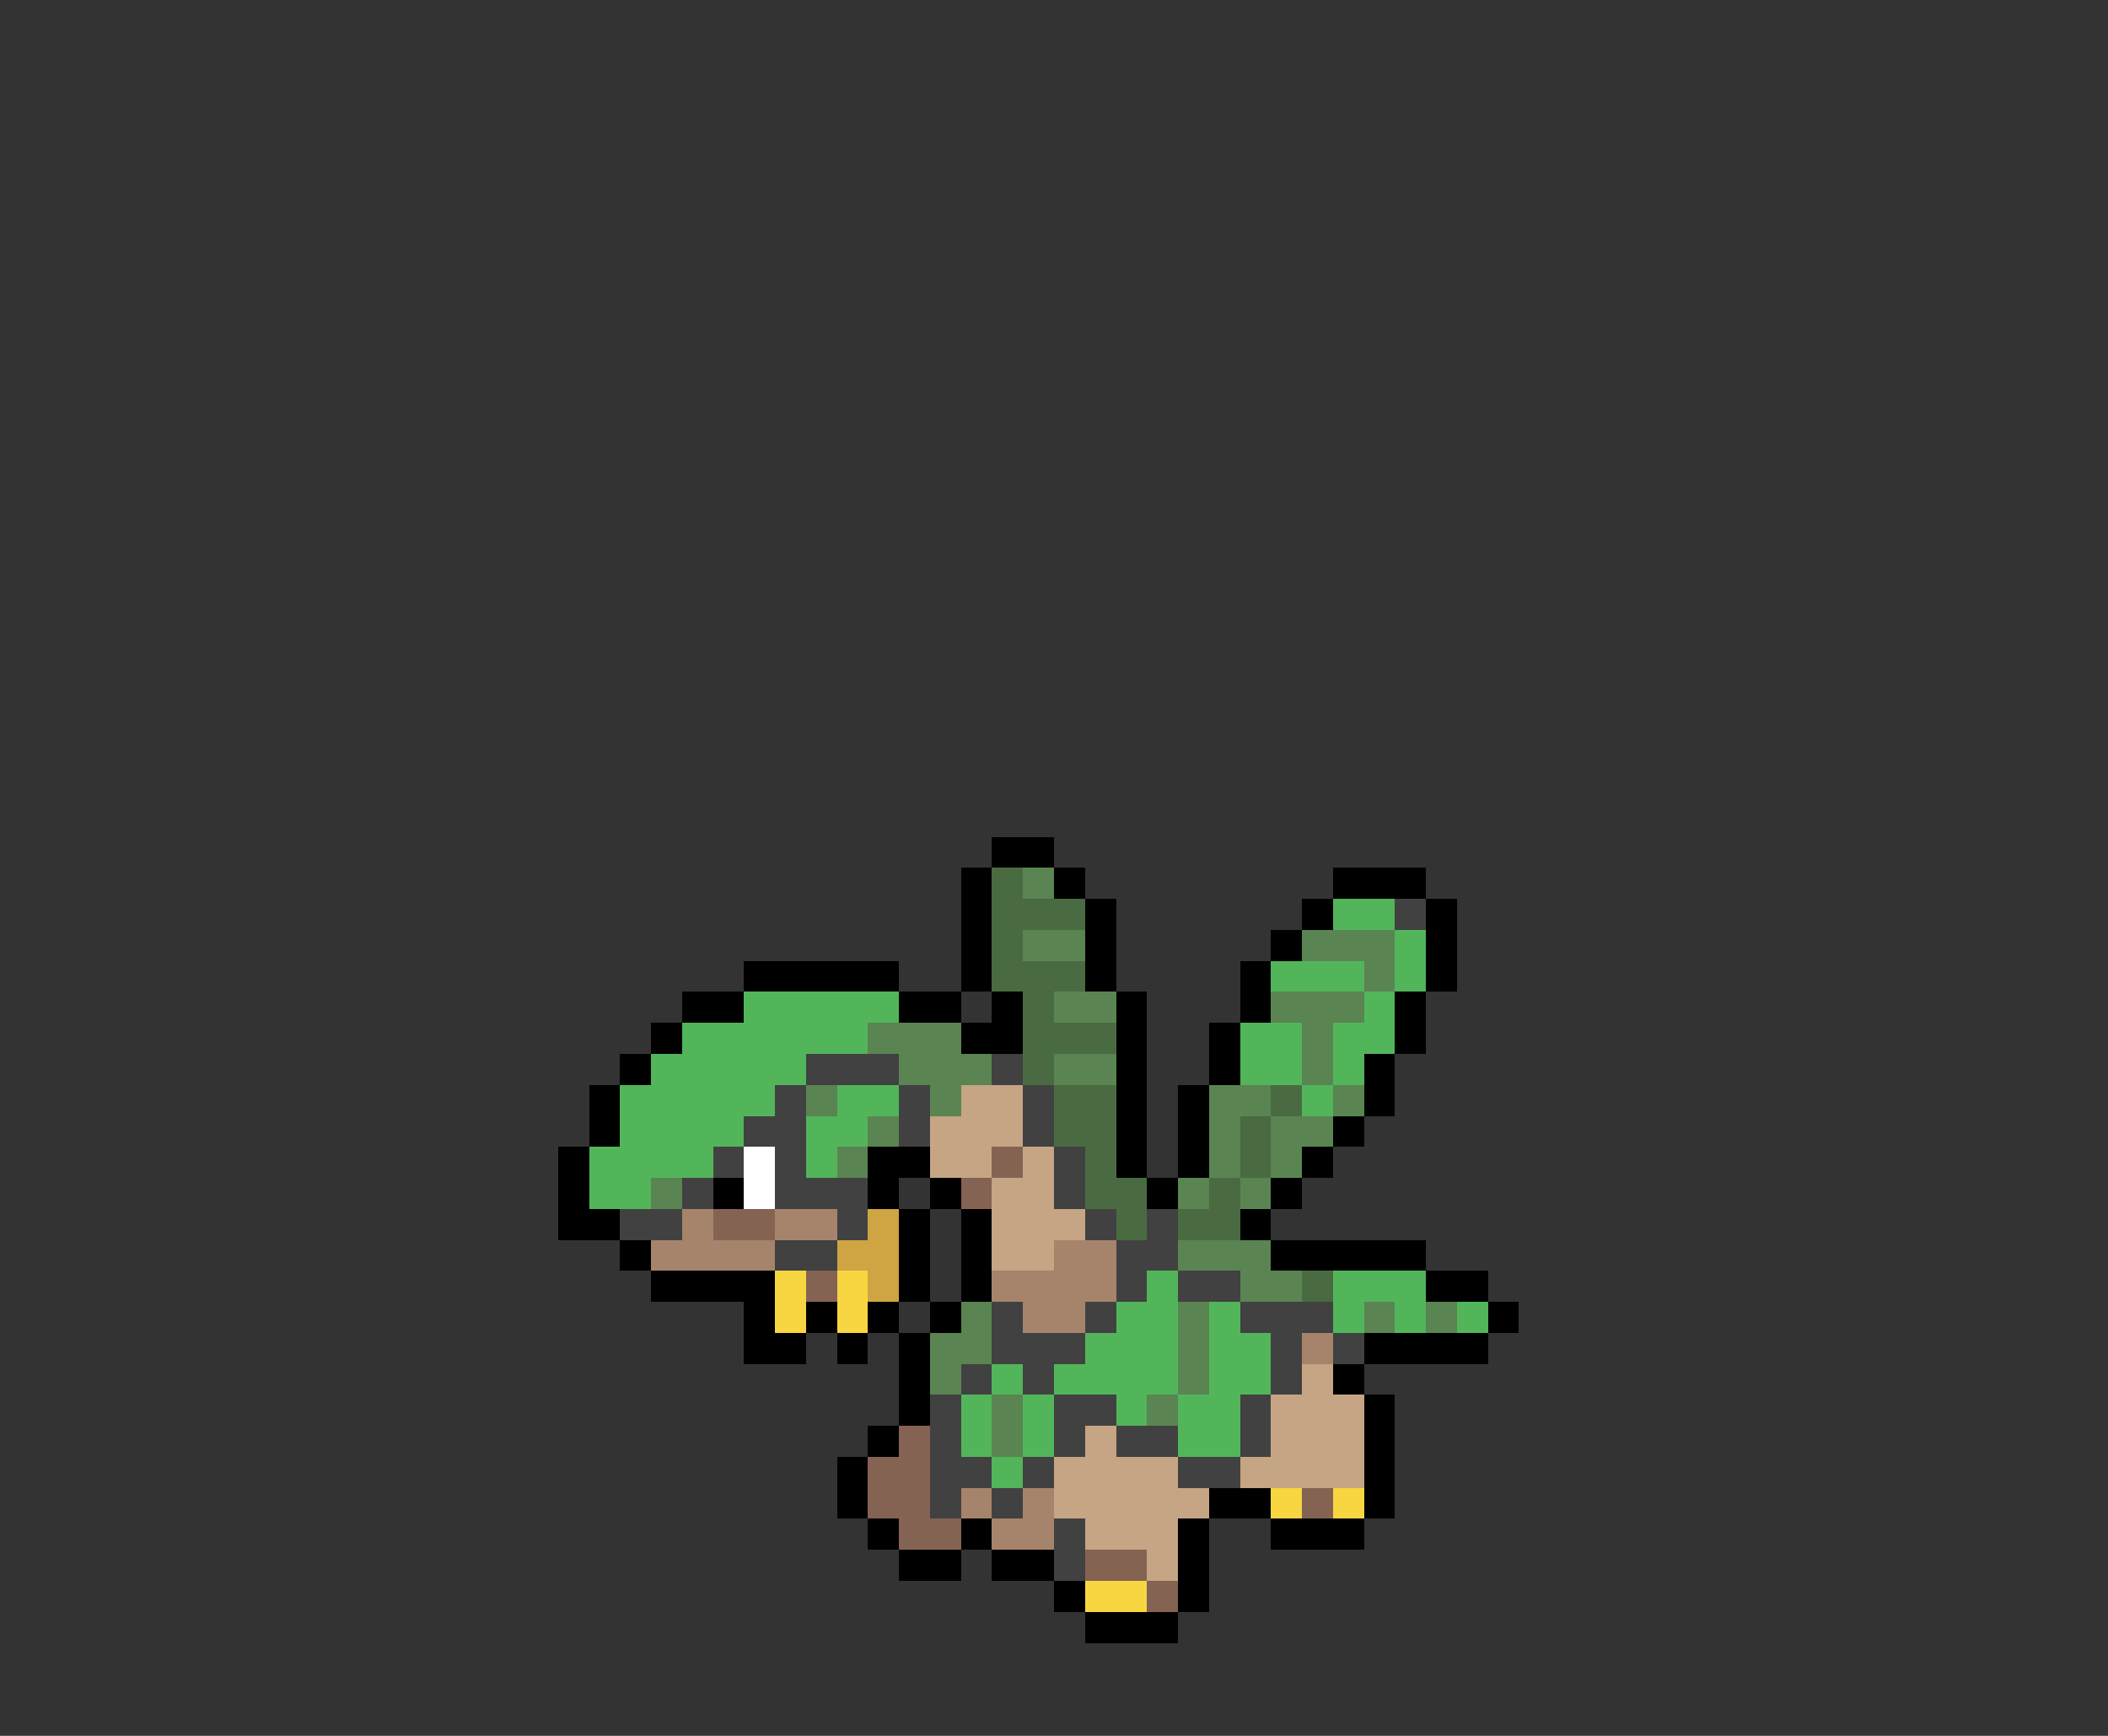 <svg xmlns="http://www.w3.org/2000/svg" viewBox="0 -0.5 68 56" shape-rendering="crispEdges">
<rect x="0" y="-0.5" width="68" height="56" fill="#333333" stroke="none"/>
<path stroke="#000000" d="M32 27h2M31 28h1M34 28h1M43 28h3M31 29h1M35 29h1M42 29h1M46 29h1M31 30h1M35 30h1M41 30h1M46 30h1M24 31h5M31 31h1M35 31h1M40 31h1M46 31h1M22 32h2M29 32h2M32 32h1M36 32h1M40 32h1M45 32h1M21 33h1M31 33h2M36 33h1M39 33h1M45 33h1M20 34h1M36 34h1M39 34h1M44 34h1M19 35h1M36 35h1M38 35h1M44 35h1M19 36h1M36 36h1M38 36h1M43 36h1M18 37h1M28 37h2M36 37h1M38 37h1M42 37h1M18 38h1M23 38h1M28 38h1M30 38h1M37 38h1M41 38h1M18 39h2M29 39h1M31 39h1M40 39h1M20 40h1M29 40h1M31 40h1M41 40h5M21 41h4M29 41h1M31 41h1M46 41h2M24 42h1M26 42h1M28 42h1M30 42h1M48 42h1M24 43h2M27 43h1M29 43h1M44 43h4M29 44h1M43 44h1M29 45h1M44 45h1M28 46h1M44 46h1M27 47h1M44 47h1M27 48h1M39 48h2M44 48h1M28 49h1M31 49h1M38 49h1M41 49h3M29 50h2M32 50h2M38 50h1M34 51h1M38 51h1M35 52h3" />
<path stroke="#4a6b42" d="M32 28h1M32 29h3M32 30h1M32 31h3M33 32h1M33 33h3M33 34h1M34 35h2M41 35h1M34 36h2M40 36h1M35 37h1M40 37h1M35 38h2M39 38h1M36 39h1M38 39h2M42 41h1" />
<path stroke="#5a8452" d="M33 28h1M33 30h2M42 30h3M44 31h1M34 32h2M41 32h3M28 33h3M42 33h1M29 34h3M34 34h2M42 34h1M26 35h1M30 35h1M39 35h2M43 35h1M28 36h1M39 36h1M41 36h2M27 37h1M39 37h1M41 37h1M21 38h1M38 38h1M40 38h1M38 40h3M40 41h2M31 42h1M38 42h1M44 42h1M46 42h1M30 43h2M38 43h1M30 44h1M38 44h1M32 45h1M37 45h1M32 46h1" />
<path stroke="#52b55a" d="M43 29h2M45 30h1M41 31h3M45 31h1M24 32h5M44 32h1M22 33h6M40 33h2M43 33h2M21 34h5M40 34h2M43 34h1M20 35h5M27 35h2M42 35h1M20 36h4M26 36h2M19 37h4M26 37h1M19 38h2M37 41h1M43 41h3M36 42h2M39 42h1M43 42h1M45 42h1M47 42h1M35 43h3M39 43h2M32 44h1M34 44h4M39 44h2M31 45h1M33 45h1M36 45h1M38 45h2M31 46h1M33 46h1M38 46h2M32 47h1" />
<path stroke="#414141" d="M45 29h1M26 34h3M32 34h1M25 35h1M29 35h1M33 35h1M24 36h2M29 36h1M33 36h1M23 37h1M25 37h1M34 37h1M22 38h1M25 38h3M34 38h1M20 39h2M27 39h1M35 39h1M37 39h1M25 40h2M36 40h2M36 41h1M38 41h2M32 42h1M35 42h1M40 42h3M32 43h3M41 43h1M43 43h1M31 44h1M33 44h1M41 44h1M30 45h1M34 45h2M40 45h1M30 46h1M34 46h1M36 46h2M40 46h1M30 47h2M33 47h1M38 47h2M30 48h1M32 48h1M34 49h1M34 50h1" />
<path stroke="#c5a584" d="M31 35h2M30 36h3M30 37h2M33 37h1M32 38h2M32 39h3M32 40h2M42 44h1M41 45h3M35 46h1M41 46h3M34 47h4M40 47h4M34 48h5M35 49h3M37 50h1" />
<path stroke="#ffffff" d="M24 37h1M24 38h1" />
<path stroke="#846352" d="M32 37h1M31 38h1M23 39h2M26 41h1M29 46h1M28 47h2M28 48h2M42 48h1M29 49h2M35 50h2M37 51h1" />
<path stroke="#a5846b" d="M22 39h1M25 39h2M21 40h4M34 40h2M32 41h4M33 42h2M42 43h1M31 48h1M33 48h1M32 49h2" />
<path stroke="#cea542" d="M28 39h1M27 40h2M28 41h1" />
<path stroke="#f7d642" d="M25 41h1M27 41h1M25 42h1M27 42h1M41 48h1M43 48h1M35 51h2" />
</svg>